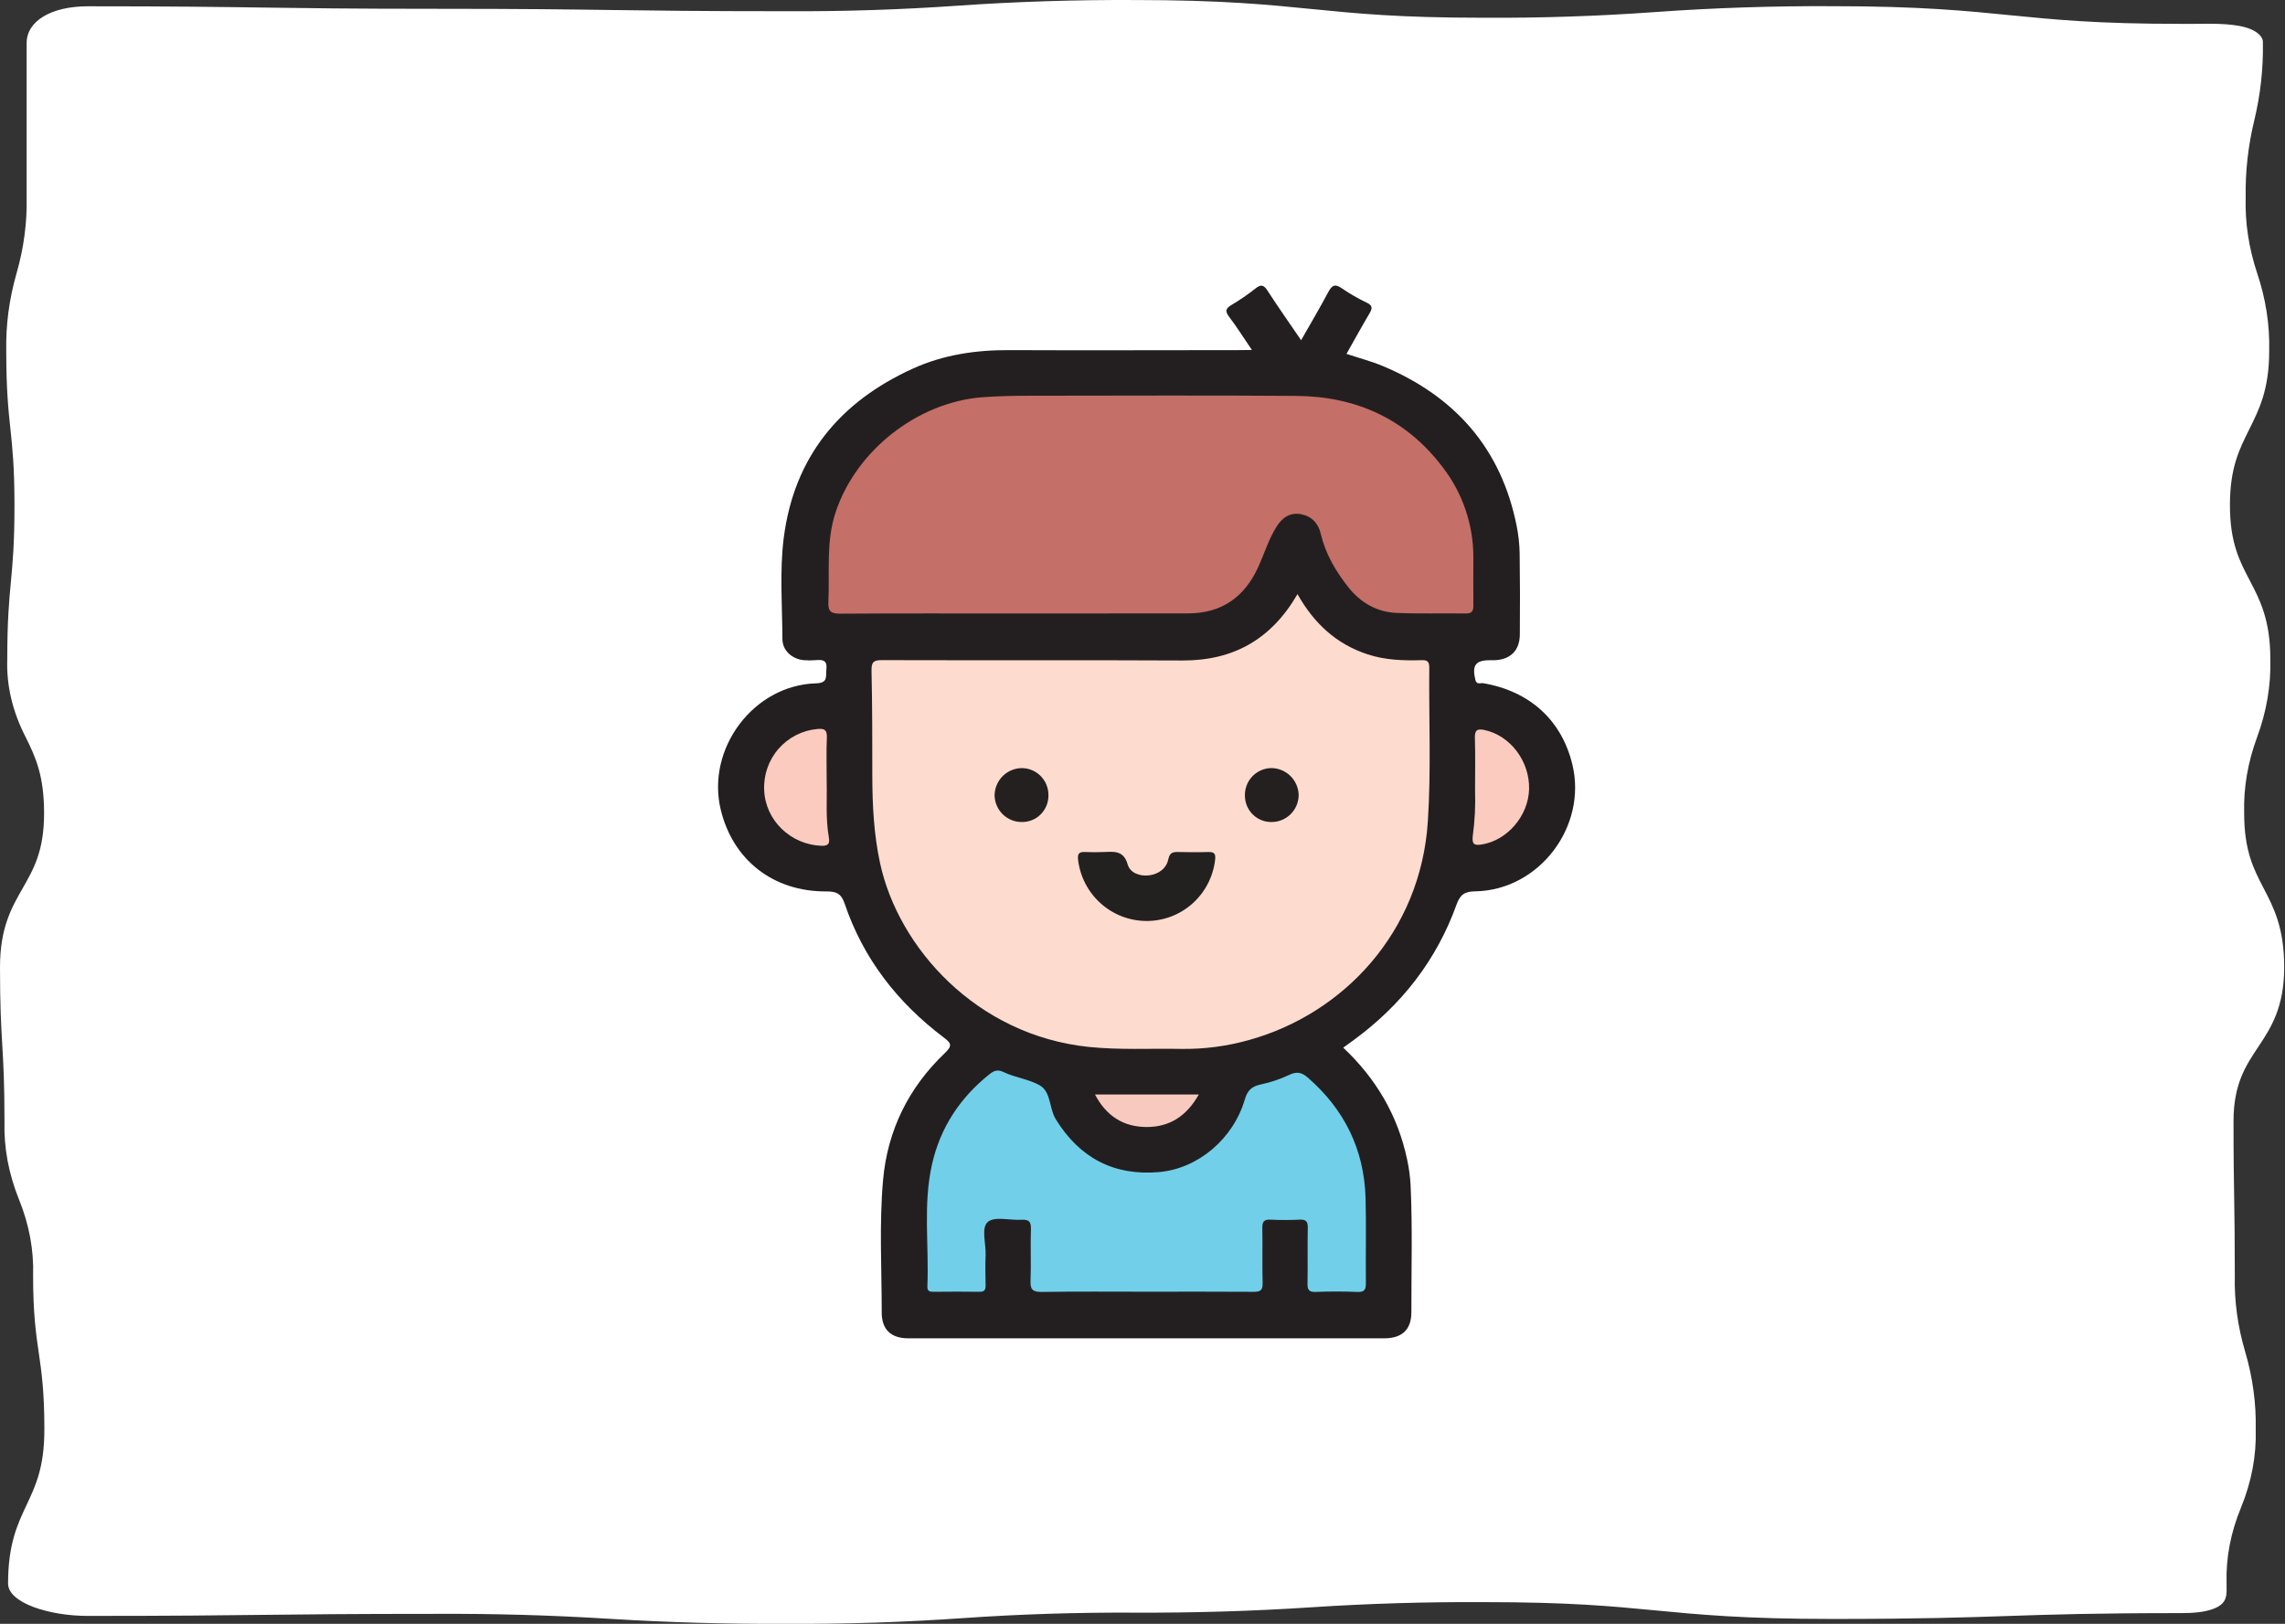 <svg width="280" height="199" viewBox="0 0 280 199" fill="none" xmlns="http://www.w3.org/2000/svg">
<rect x="0" y="0" width="280" height="199" fill="#333333" stroke="none"/>
<g clip-path="url(#clip0_80_5648)">
<path d="M279.901 118.536C279.901 113.709 278.631 111.258 277.396 108.885C276.161 106.513 274.996 104.271 274.996 99.659C274.91 96.544 275.439 93.432 276.576 90.36C277.743 87.194 278.288 83.988 278.203 80.779C278.203 75.952 276.916 73.498 275.675 71.126C274.434 68.753 273.252 66.513 273.252 61.901C273.252 57.289 274.422 55.044 275.593 52.672C276.763 50.3 278.063 47.848 278.063 43.024C278.142 39.822 277.646 36.622 276.582 33.456C275.558 30.374 275.09 27.26 275.183 24.144C275.13 21.022 275.478 17.902 276.225 14.798C276.989 11.633 277.345 8.451 277.29 5.267C277.323 4.963 277.216 4.659 276.976 4.375C276.736 4.091 276.369 3.832 275.897 3.615C274.141 2.855 271.467 2.889 268.874 2.924C268.341 2.924 267.803 2.924 267.264 2.924C256.8 2.924 251.714 2.394 246.329 1.865C240.945 1.335 235.42 0.758 224.499 0.758C217.249 0.722 210.005 0.962 202.844 1.476C195.877 1.98 188.828 2.214 181.774 2.175C171.309 2.175 166.223 1.645 160.839 1.116C155.454 0.586 149.923 0.004 139.008 0.004C131.76 -0.032 124.518 0.2 117.353 0.697C110.383 1.186 103.336 1.413 96.283 1.375C85.625 1.375 80.206 1.298 74.968 1.227C69.729 1.155 64.24 1.079 53.523 1.079C42.807 1.079 37.446 0.999 32.202 0.925C26.958 0.851 21.48 0.771 10.757 0.771C6.28 0.771 3.266 2.577 3.266 5.272C3.266 9.993 3.266 12.352 3.266 14.711C3.266 17.07 3.266 19.431 3.266 24.152C3.331 27.271 2.919 30.389 2.031 33.482C1.123 36.648 0.701 39.839 0.767 43.032C0.767 47.774 1.024 50.181 1.27 52.516C1.516 54.851 1.773 57.212 1.773 61.912C1.773 66.611 1.551 68.999 1.334 71.311C1.118 73.622 0.89 76.05 0.89 80.789C0.776 84.031 1.549 87.267 3.19 90.424C4.36 92.806 5.402 95.046 5.402 99.666C5.402 104.286 4.12 106.505 2.768 108.875C1.416 111.244 0 113.709 0 118.546C0 123.278 0.141 125.695 0.275 128.011C0.41 130.328 0.55 132.719 0.55 137.426C0.459 140.642 1.057 143.855 2.335 147.018C3.575 150.081 4.151 153.19 4.056 156.303C4.056 161.053 4.413 163.468 4.752 165.803C5.092 168.138 5.437 170.492 5.437 175.181C5.437 179.803 4.378 182.048 3.26 184.429C2.142 186.809 0.989 189.242 0.989 194.061C0.989 196.443 6.034 198.032 10.74 198.032C21.456 198.032 26.905 197.966 32.178 197.905C37.452 197.844 42.842 197.78 53.506 197.78C60.572 197.746 67.634 197.948 74.634 198.384C81.809 198.829 89.047 199.036 96.289 199.004C103.537 199.04 110.78 198.807 117.944 198.307C124.914 197.821 131.962 197.595 139.014 197.632C146.259 197.666 153.498 197.447 160.669 196.978C167.659 196.519 174.717 196.306 181.78 196.343C192.256 196.343 197.348 196.83 202.738 197.346C208.129 197.862 213.636 198.405 224.546 198.405C235.309 198.405 240.787 198.22 246.078 198.042C251.369 197.865 256.695 197.688 267.306 197.688C268.511 197.688 270.232 197.622 271.478 197.063C272.877 196.422 272.86 195.527 272.842 194.492C272.842 194.354 272.842 194.227 272.842 194.066C272.746 190.952 273.335 187.842 274.598 184.781C275.896 181.617 276.504 178.403 276.412 175.186C276.48 171.991 276.045 168.798 275.113 165.631C274.199 162.54 273.777 159.424 273.849 156.306C273.849 151.583 273.808 149.181 273.773 146.86C273.738 144.538 273.691 142.142 273.691 137.426C273.691 132.843 275.177 130.614 276.752 128.255C278.326 125.896 279.901 123.394 279.901 118.536Z" fill="white"/>
<g clip-path="url(#clip1_80_5648)">
<path d="M153.406 42.89C152.372 41.372 151.547 40.046 150.613 38.823C150.082 38.111 150.202 37.795 150.907 37.372C151.928 36.765 152.908 36.091 153.841 35.356C154.507 34.826 154.85 34.894 155.314 35.612C156.603 37.607 157.969 39.544 159.435 41.692C160.6 39.644 161.729 37.749 162.759 35.804C163.195 34.986 163.559 34.737 164.395 35.313C165.374 35.985 166.404 36.58 167.475 37.091C168.25 37.447 168.162 37.824 167.801 38.435C166.848 40.046 165.946 41.689 164.997 43.367C166.54 43.883 168.073 44.281 169.521 44.889C178.326 48.605 183.99 54.991 185.863 64.527C186.076 65.608 186.195 66.705 186.217 67.806C186.262 71.106 186.269 74.408 186.238 77.712C186.238 79.732 185.077 80.852 183.094 80.912H182.549C180.808 80.912 180.372 81.542 180.779 83.288C180.935 83.963 181.413 83.675 181.746 83.728C187.445 84.696 191.361 88.251 192.674 93.685C194.519 101.298 188.6 109.092 180.793 109.234C179.537 109.255 178.949 109.568 178.492 110.831C176.039 117.658 171.766 123.134 165.938 127.418C165.507 127.738 165.068 128.051 164.6 128.393C168.618 132.18 171.267 136.678 172.414 142.036C172.647 143.1 172.794 144.181 172.853 145.268C173.093 150.449 172.941 155.633 172.948 160.814C172.948 162.948 171.805 163.993 169.681 164.014C150.223 164.014 130.767 164.014 111.313 164.014C109.188 164.014 108.038 162.948 108.045 160.836C108.045 155.424 107.73 149.998 108.211 144.603C108.753 138.505 111.355 133.275 115.784 129.05C116.747 128.133 116.552 127.831 115.618 127.127C109.974 122.86 105.783 117.487 103.499 110.735C103.078 109.49 102.466 109.238 101.262 109.245C94.758 109.287 89.799 105.401 88.315 99.214C86.524 91.747 92.33 83.963 99.998 83.743C101.524 83.7 101.163 82.875 101.265 82.015C101.393 80.898 100.805 80.831 99.973 80.902C99.473 80.946 98.969 80.946 98.469 80.902C97.052 80.76 95.884 79.721 95.877 78.331C95.859 74.206 95.523 70.06 96.033 65.96C97.293 56.004 102.897 49.248 111.844 45.18C115.596 43.47 119.586 42.887 123.7 42.908C133.06 42.951 142.424 42.908 151.785 42.908L153.406 42.89Z" fill="#231F20"/>
<path d="M158.992 72.812C161.021 76.403 163.754 78.942 167.599 80.194C169.762 80.905 171.978 80.969 174.208 80.905C174.916 80.88 175.143 81.086 175.139 81.819C175.083 88.098 175.373 94.403 174.966 100.664C174.091 114.258 164.596 124.221 153.144 127.429C150.424 128.206 147.606 128.582 144.778 128.545C140.994 128.474 137.213 128.691 133.425 128.303C119.667 126.881 110.059 116.143 107.829 105.721C107.075 102.193 106.901 98.666 106.891 95.096C106.891 90.787 106.891 86.477 106.795 82.167C106.774 81.1 107.082 80.898 108.084 80.901C120.365 80.937 132.649 80.884 144.93 80.944C151.136 80.955 155.771 78.366 158.992 72.812Z" fill="#FDDCCF"/>
<path d="M124.748 75.184C117.49 75.184 110.233 75.159 102.972 75.209C101.864 75.209 101.453 74.963 101.506 73.786C101.679 70.095 101.194 66.376 102.398 62.763C104.912 55.193 112.442 49.283 120.386 48.683C122.347 48.533 124.302 48.498 126.263 48.498C137.131 48.498 147.996 48.434 158.861 48.519C166.161 48.576 172.282 51.321 176.775 57.241C179.225 60.41 180.552 64.309 180.545 68.321C180.545 70.295 180.524 72.264 180.545 74.238C180.545 74.949 180.305 75.194 179.597 75.184C176.764 75.145 173.932 75.234 171.1 75.113C168.7 75.006 166.714 73.843 165.23 71.976C163.69 70.031 162.43 67.905 161.853 65.445C161.552 64.171 160.791 63.311 159.513 63.034C158.114 62.739 157.134 63.414 156.419 64.555C155.466 66.081 154.946 67.802 154.213 69.427C152.524 73.178 149.699 75.177 145.543 75.173L124.748 75.184Z" fill="#C46F67"/>
<path d="M140.495 158.3C136.201 158.3 131.91 158.261 127.619 158.329C126.504 158.329 126.242 158.001 126.281 156.945C126.362 154.84 126.256 152.725 126.327 150.62C126.359 149.681 126.037 149.432 125.162 149.485C123.746 149.574 121.919 149.037 121.059 149.741C120.199 150.445 120.829 152.401 120.776 153.802C120.73 155.039 120.74 156.291 120.776 157.514C120.776 158.105 120.613 158.321 120.004 158.311C118.135 158.282 116.262 158.293 114.389 158.311C113.911 158.311 113.614 158.24 113.639 157.646C113.851 152.668 113.093 147.643 114.202 142.712C115.221 138.174 117.66 134.501 121.282 131.621C121.845 131.173 122.298 131.059 122.974 131.383C124.39 132.069 126.083 132.247 127.414 133.015C128.809 133.819 128.543 135.813 129.368 137.157C132.292 141.908 136.484 144.113 141.999 143.643C146.8 143.234 151.13 139.572 152.546 134.715C152.875 133.577 153.431 133.132 154.511 132.898C155.707 132.645 156.87 132.253 157.977 131.731C158.901 131.283 159.509 131.411 160.253 132.058C164.742 135.97 167.156 140.855 167.333 146.808C167.429 150.293 167.333 153.777 167.372 157.262C167.372 158.115 167.153 158.361 166.31 158.329C164.625 158.261 162.933 158.254 161.244 158.329C160.338 158.371 160.203 158.012 160.221 157.219C160.267 154.975 160.203 152.728 160.253 150.463C160.271 149.667 160.012 149.432 159.244 149.471C158.058 149.528 156.868 149.532 155.682 149.471C154.886 149.428 154.67 149.724 154.684 150.492C154.727 152.735 154.659 154.986 154.72 157.248C154.741 158.108 154.465 158.314 153.636 158.314C149.26 158.282 144.885 158.3 140.495 158.3Z" fill="#72CFE9"/>
<path d="M101.301 95.936C101.354 97.93 101.159 100.27 101.559 102.588C101.68 103.3 101.584 103.676 100.688 103.655C96.897 103.534 93.774 100.537 93.64 96.81C93.559 94.964 94.189 93.158 95.401 91.767C96.612 90.376 98.311 89.508 100.143 89.343C101.032 89.254 101.361 89.439 101.322 90.41C101.244 92.117 101.301 93.859 101.301 95.936Z" fill="#FBCBBF"/>
<path d="M180.751 96.874C180.751 94.506 180.797 92.486 180.73 90.473C180.698 89.545 180.956 89.264 181.873 89.457C185.059 90.121 187.467 93.29 187.371 96.732C187.276 99.996 184.698 102.983 181.597 103.488C180.641 103.644 180.351 103.463 180.475 102.421C180.723 100.583 180.815 98.727 180.751 96.874Z" fill="#FBCBBF"/>
<path d="M146.899 134.131C145.391 136.812 143.277 138.135 140.473 138.117C137.669 138.1 135.563 136.78 134.179 134.131H146.899Z" fill="#F8C9BE"/>
<path d="M140.477 112.868C138.409 112.859 136.415 112.089 134.873 110.705C133.33 109.321 132.345 107.418 132.104 105.354C132.012 104.565 132.285 104.384 132.979 104.416C133.754 104.451 134.529 104.448 135.305 104.416C136.561 104.366 137.698 104.227 138.186 105.948C138.48 106.976 139.67 107.417 140.806 107.275C141.943 107.132 142.93 106.46 143.167 105.29C143.344 104.451 143.752 104.405 144.396 104.416C145.628 104.437 146.874 104.455 148.088 104.416C148.864 104.391 148.984 104.704 148.892 105.411C148.645 107.475 147.651 109.375 146.099 110.75C144.548 112.125 142.546 112.879 140.477 112.868Z" fill="#232020"/>
<path d="M155.86 100.739C155.427 100.752 154.997 100.676 154.595 100.518C154.192 100.36 153.826 100.122 153.517 99.818C153.208 99.515 152.963 99.152 152.797 98.751C152.63 98.35 152.546 97.92 152.549 97.486C152.541 97.051 152.618 96.62 152.776 96.216C152.935 95.812 153.171 95.443 153.472 95.131C153.773 94.819 154.132 94.57 154.529 94.398C154.926 94.226 155.353 94.135 155.785 94.129C156.658 94.134 157.494 94.478 158.119 95.09C158.744 95.701 159.109 96.531 159.138 97.407C159.138 98.284 158.794 99.126 158.18 99.749C157.566 100.373 156.733 100.729 155.86 100.739Z" fill="#242020"/>
<path d="M128.472 97.415C128.485 97.849 128.411 98.282 128.254 98.687C128.096 99.092 127.859 99.461 127.556 99.771C127.253 100.082 126.891 100.328 126.491 100.494C126.091 100.66 125.662 100.744 125.229 100.739C124.355 100.75 123.512 100.413 122.883 99.802C122.255 99.192 121.892 98.357 121.873 97.479C121.883 96.602 122.231 95.764 122.843 95.14C123.456 94.516 124.286 94.155 125.158 94.133C125.591 94.127 126.021 94.208 126.422 94.37C126.824 94.532 127.189 94.773 127.498 95.078C127.806 95.384 128.051 95.747 128.218 96.148C128.385 96.549 128.472 96.98 128.472 97.415Z" fill="#242020"/>
</g>
</g>
<defs>
<clipPath id="clip0_80_5648">
<rect width="280" height="199" fill="white"/>
</clipPath>
<clipPath id="clip1_80_5648">
<rect width="105" height="129" fill="white" transform="translate(88 35)"/>
</clipPath>
</defs>
</svg>
